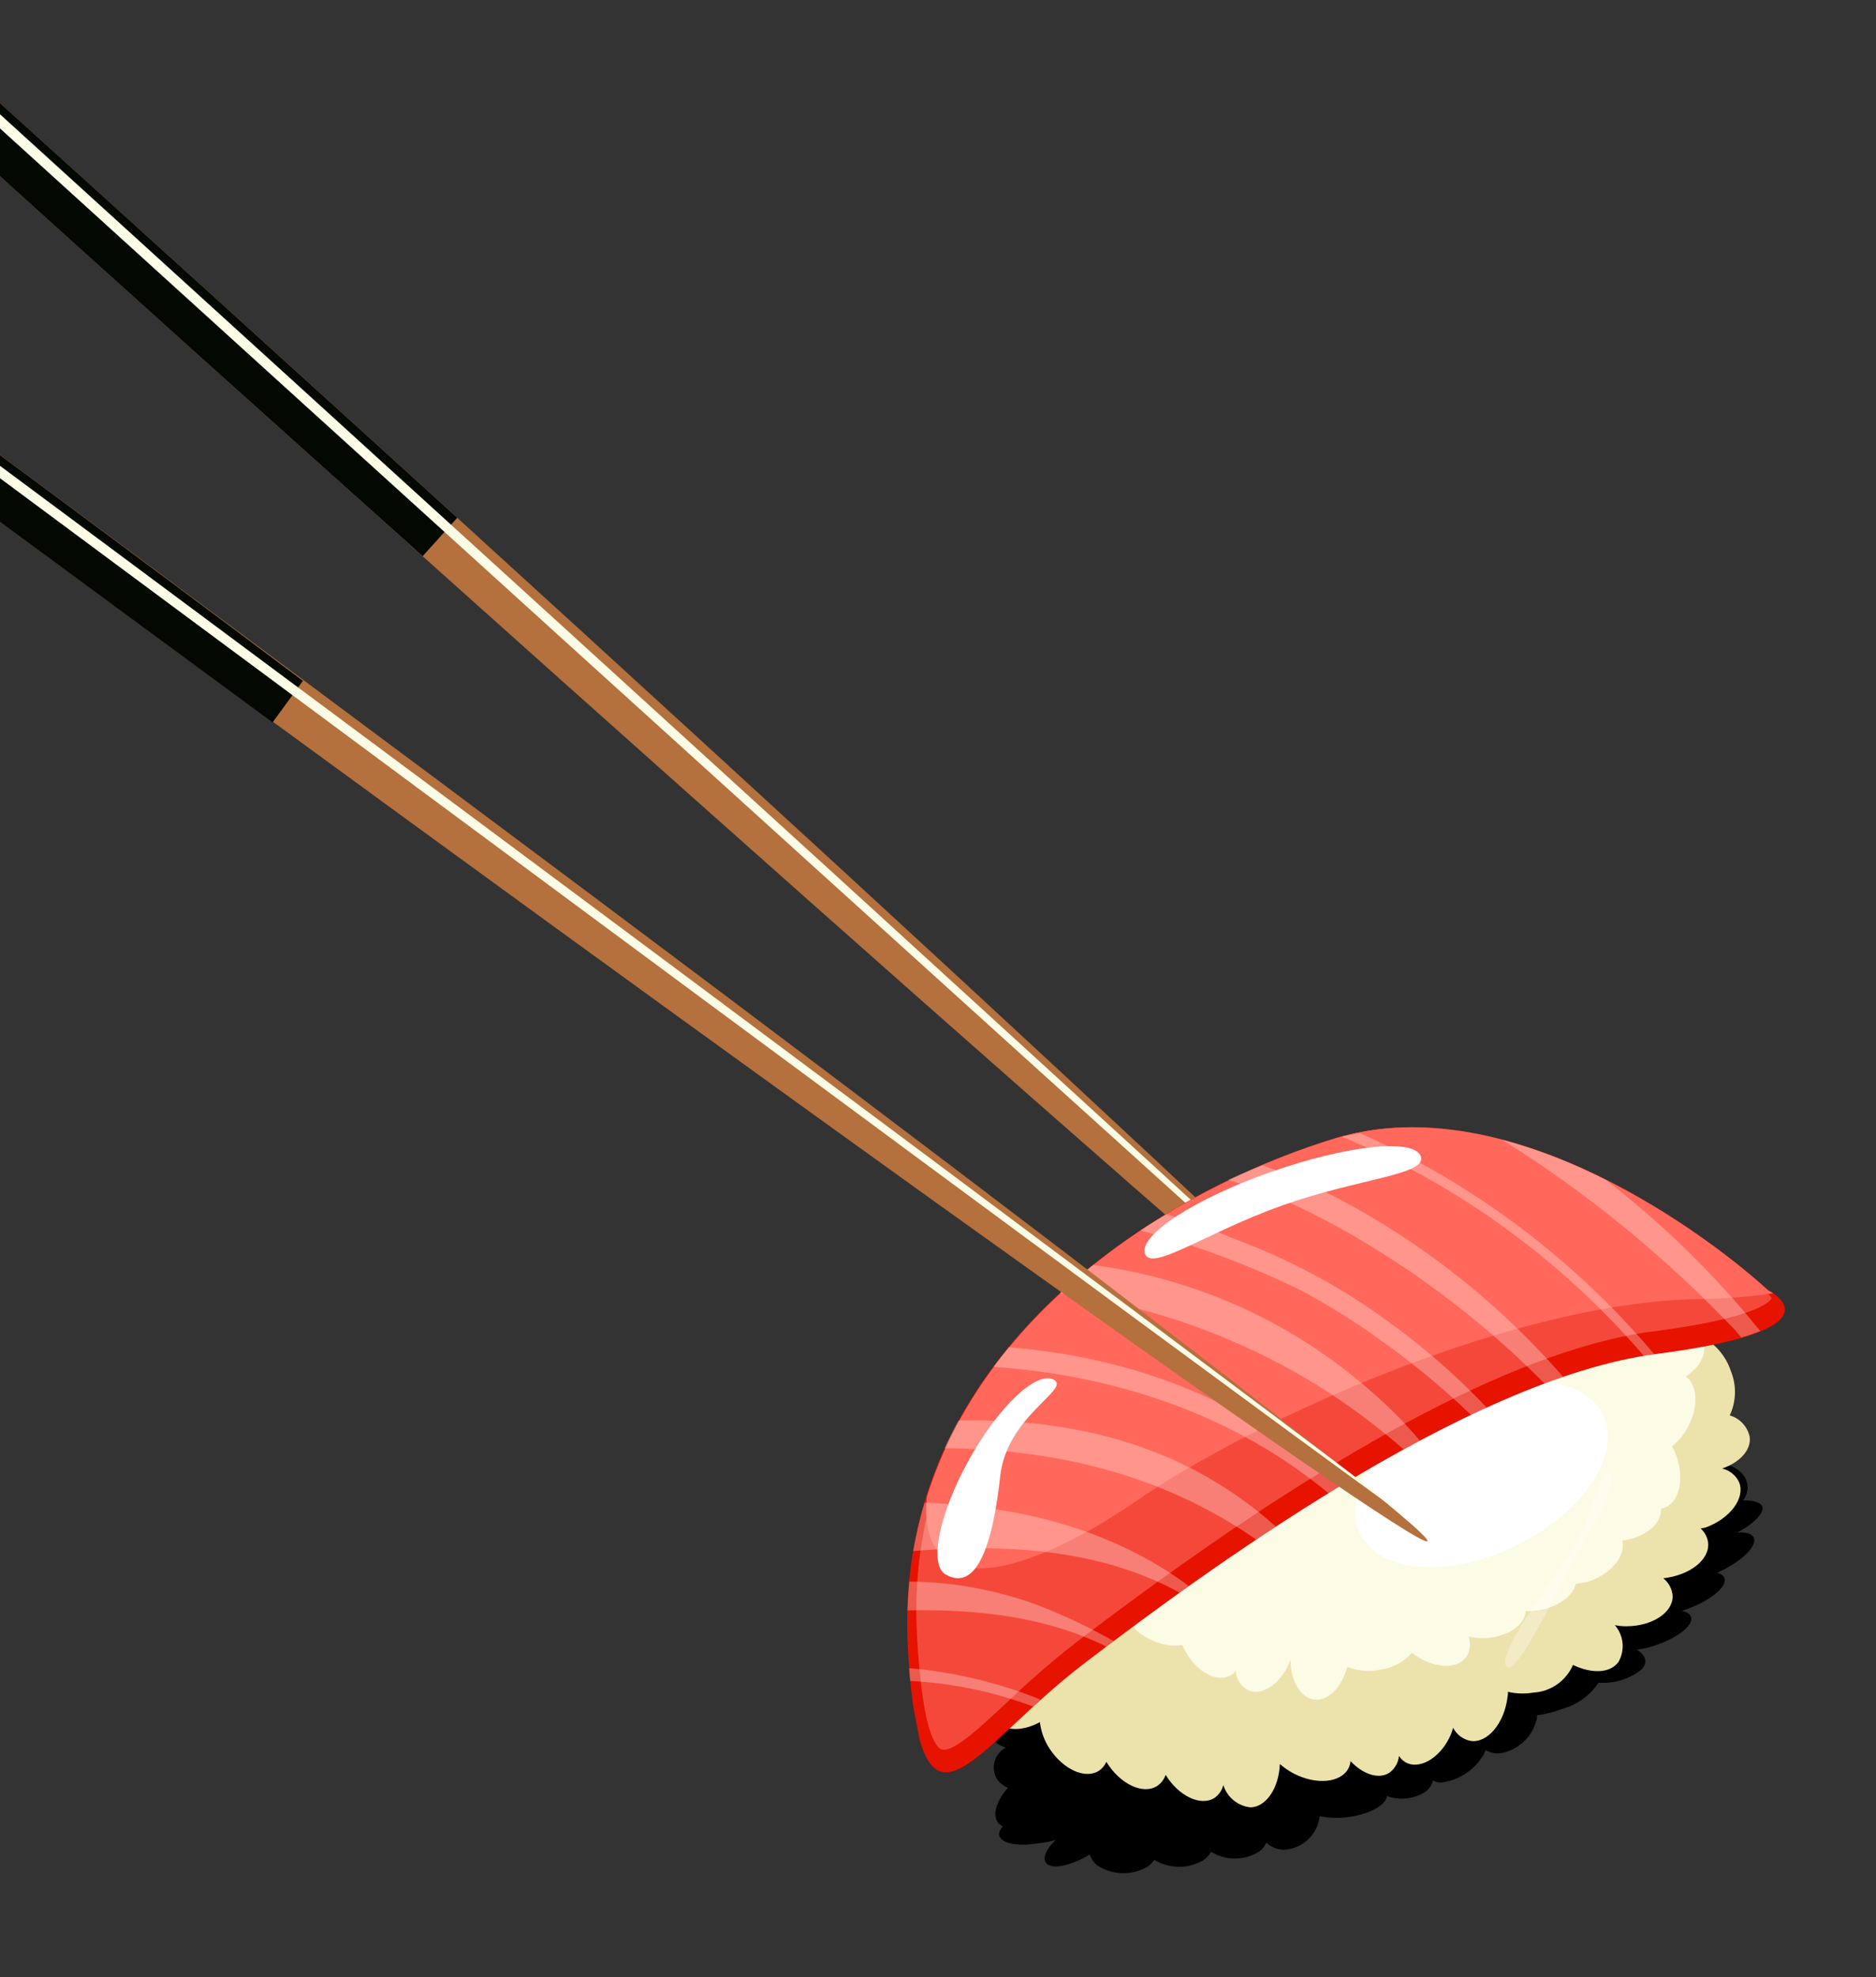 <svg width="614" height="647" viewBox="0 0 614 647" fill="none" xmlns="http://www.w3.org/2000/svg">
<rect x="0" y="0" width="614" height="647" fill="#333333" stroke="none"/>
<path d="M487.912 486.349C491.231 482.689 272.334 279.593 -0.937 32.921L-12.798 46.094C260.48 292.873 484.541 490.013 487.912 486.349Z" fill="#B4703D"/>
<path d="M-0.937 32.921L-12.798 46.094C39.77 93.621 90.577 139.267 138.339 181.984L149.647 169.43C102.237 126.319 51.683 80.444 -0.937 32.921Z" fill="#030800"/>
<path d="M482.211 477.954C482.814 477.279 265.732 278.946 -2.749 34.893L-5.175 37.327C263.519 281.369 481.609 478.629 482.211 477.954Z" fill="#FCFBE6"/>
<path d="M489.227 414.425C523.423 429.352 546.475 452.12 540.752 465.271L505.985 545.108C497.704 564.069 463.354 567.38 429.157 552.453C394.96 537.526 374.047 510.04 382.265 490.923L417.041 411.245C422.764 398.094 455.083 399.494 489.227 414.425Z" fill="#030800"/>
<g clip-path="url(#clip0_1203_15626)">
<g style="mix-blend-mode:multiply">
<path d="M327.11 599.375C327.355 598.733 327.726 598.148 328.201 597.652C325.752 596.46 325.006 593.524 326.708 589.79C327.482 588.017 328.568 586.399 329.915 585.012C328.381 584.368 327.072 583.282 326.154 581.892C325.685 581.033 325.392 580.089 325.291 579.115C325.191 578.142 325.286 577.158 325.571 576.221C325.856 575.285 326.324 574.415 326.949 573.662C327.574 572.91 328.343 572.29 329.21 571.839C325.304 570.688 323.779 568.137 325.468 565.826C327.4 564.062 329.663 562.699 332.125 561.816C334.587 560.933 337.199 560.547 339.811 560.681L340.226 560.129C339.892 559.861 339.52 559.647 339.231 559.371C338.368 558.643 337.709 557.703 337.319 556.643C336.928 555.583 336.82 554.439 337.004 553.325C337.188 552.21 337.659 551.162 338.369 550.285C339.08 549.408 340.007 548.731 341.058 548.32C342.004 547.809 343.008 547.411 344.048 547.136C346.421 542.974 350.15 539.756 354.611 538.022C357.217 536.713 359.954 535.684 362.776 534.953C362.766 534.416 362.824 533.88 362.946 533.358C363.609 530.776 364.969 528.428 366.876 526.57C368.783 524.711 371.165 523.415 373.76 522.823L375.037 522.579C378.918 518.928 383.868 516.625 389.157 516.009C390.939 515.696 392.746 515.543 394.555 515.55C394.498 515.372 394.464 515.188 394.451 515.002C394.033 512.509 394.538 509.948 395.872 507.802C397.206 505.656 399.277 504.072 401.695 503.347C402.909 502.901 404.189 502.657 405.482 502.626C409.792 498.766 415.23 496.402 420.989 495.886C423.476 495.467 426.01 495.4 428.516 495.685C429.447 493.175 430.996 490.941 433.02 489.19C435.043 487.439 437.475 486.228 440.09 485.669C441.418 485.295 442.838 485.45 444.055 486.101C445.271 486.752 446.189 487.849 446.616 489.163C446.573 488.934 446.749 488.616 446.88 488.307C447.959 485.769 449.646 483.537 451.792 481.807C453.937 480.077 456.475 478.903 459.182 478.389C460.368 478.243 461.571 478.441 462.647 478.961C466.64 476.356 471.222 474.8 475.973 474.436C478.42 474.136 480.9 474.24 483.314 474.744C484.442 472.45 486.081 470.446 488.105 468.886C490.129 467.327 492.484 466.254 494.987 465.75C495.87 465.519 496.798 465.519 497.681 465.753C498.564 465.986 499.371 466.444 500.025 467.082C500.68 467.72 501.158 468.516 501.414 469.394C501.67 470.272 501.695 471.201 501.487 472.091C503.07 469.613 505.171 467.509 507.647 465.926C510.122 464.343 512.912 463.318 515.823 462.922C516.638 462.765 517.48 462.83 518.262 463.11C519.043 463.389 519.736 463.874 520.267 464.512C520.799 465.151 521.15 465.92 521.284 466.741C521.418 467.561 521.33 468.402 521.03 469.177C522.848 466.81 525.141 464.85 527.76 463.421C530.38 461.993 533.268 461.129 536.241 460.884C540.565 461.245 541.163 465.393 538.02 470.254L539.658 469.421C547.1 465.779 554.579 464.829 556.369 467.283C557.117 468.23 556.803 469.568 555.714 471.054C557.661 469.981 559.84 469.404 562.062 469.372C566.825 469.555 567.641 473.852 563.902 479.062C565.223 479.191 566.504 479.589 567.667 480.231C568.829 480.873 569.849 481.745 570.663 482.796C571.538 483.99 571.993 485.44 571.958 486.921C571.923 488.401 571.398 489.828 570.467 490.978C574.04 490.867 576.501 491.63 576.868 493.312C577.235 494.995 573.818 498.913 568.491 501.489C571.008 501.294 572.926 501.687 573.745 502.763C575.626 505.199 571.005 510.246 563.435 513.959L561.999 514.612C563.352 515.017 564.23 515.655 564.467 516.652C565.04 519.669 558.882 524.345 550.694 527.04L550.465 527.083C552.347 527.53 553.496 528.353 553.548 529.622C553.665 532.726 547.283 536.971 539.328 539.148C538.05 539.391 536.818 539.625 535.677 539.842C538.577 541.422 539.42 543.866 537.394 546.146C533.417 549.413 528.33 551.009 523.203 550.599C520.351 554.865 516.043 557.941 511.086 559.25C508.509 560.224 505.832 560.909 503.104 561.29C503.099 561.644 503.071 561.997 503.021 562.348C502.4 565.07 501.03 567.562 499.066 569.543C497.102 571.524 494.623 572.914 491.91 573.555C489.977 574.01 487.944 573.682 486.251 572.643L485.619 574.042C484.184 576.551 482.185 578.691 479.78 580.291C477.375 581.891 474.631 582.908 471.765 583.261C470.798 583.305 469.838 583.077 468.993 582.605C468.799 583.458 468.426 584.259 467.897 584.956C467.369 585.653 466.698 586.229 465.93 586.645C464.129 587.689 462.121 588.325 460.047 588.507C457.974 588.688 455.886 588.412 453.93 587.697C453.854 588.227 453.659 588.733 453.361 589.178C451.115 592.542 443.557 595.07 436.416 594.818C434.9 594.783 433.391 594.594 431.912 594.255C431.658 596.693 430.682 598.999 429.109 600.876C427.536 602.754 425.438 604.117 423.084 604.79C421.615 605.311 420.03 605.413 418.507 605.084C416.983 604.755 415.581 604.009 414.456 602.928C413.868 604.259 412.896 605.384 411.665 606.158C409.327 607.499 406.673 608.186 403.98 608.149C401.286 608.112 398.652 607.351 396.352 605.947C395.753 607.114 394.842 608.091 393.72 608.768C391.29 610.161 388.532 610.878 385.732 610.845C382.933 610.811 380.193 610.029 377.796 608.578C377.23 609.459 376.488 610.213 375.616 610.792C373.251 612.183 370.563 612.928 367.821 612.951C365.079 612.974 362.378 612.275 359.99 610.924C359.198 610.491 358.5 609.904 357.936 609.199C357.372 608.493 356.953 607.683 356.704 606.814C351.361 610.056 345.553 611.588 343.169 610.242C340.786 608.896 341.845 605.758 345.451 602.088C343.63 602.603 341.767 602.958 339.884 603.148C331.771 604.502 326.14 602.732 327.11 599.375Z" fill="black"/>
</g>
<path d="M309.512 536.327C309.733 535.4 310.148 534.53 310.73 533.775C309.414 531.658 308.601 529.267 308.351 526.786C308.101 524.305 308.422 521.8 309.289 519.463C310.021 517.019 311.188 514.727 312.733 512.698C310.983 510.521 309.686 508.013 308.921 505.325C306.711 498.168 308.326 491.231 312.457 488.835C310.583 487.465 309.209 485.518 308.547 483.291C307.885 481.064 307.972 478.681 308.793 476.509C311.199 472.499 317.701 471.877 324.032 474.84L324.478 473.95C324.128 473.353 323.787 472.803 323.475 472.152C319.731 464.387 320.774 456.185 325.753 453.77C326.74 453.321 327.819 453.115 328.902 453.17C329.84 450.635 331.355 448.353 333.327 446.506C335.299 444.659 337.674 443.298 340.263 442.531C342.991 441.437 345.904 440.883 348.842 440.899C348.857 439.994 348.938 439.092 349.087 438.2C350.284 430.063 355.497 424.146 360.746 424.899C361.21 425.02 361.665 425.17 362.109 425.351C363.889 423.231 366.23 421.658 368.864 420.814C371.498 419.969 374.316 419.887 376.995 420.576C378.94 420.887 380.833 421.467 382.618 422.3L382.445 421.386C381.332 412.789 384.948 405.187 390.548 404.547C391.918 404.356 393.314 404.586 394.551 405.206C396.56 402.996 399.153 401.399 402.03 400.6C404.907 399.801 407.95 399.833 410.81 400.691C413.655 401.237 416.367 402.329 418.797 403.907C420.692 396.206 426.109 390.866 431.208 392.074C433.132 392.793 434.788 394.086 435.955 395.778C437.122 397.47 437.742 399.479 437.733 401.535C437.655 401.124 437.896 400.652 438.046 400.197C440.252 392.389 446.186 387.282 451.183 388.699C452.626 389.17 453.879 390.094 454.757 391.334C456.838 389.989 459.197 389.136 461.656 388.84C464.115 388.545 466.609 388.814 468.949 389.628C471.777 390.465 474.39 391.907 476.608 393.854C479.041 386.997 484.303 382.586 488.875 383.752C493.447 384.919 496.15 390.94 495.446 397.941C499.169 390.65 505.758 386.507 510.675 388.744C512.696 390.084 514.232 392.04 515.057 394.322C515.882 396.605 515.952 399.092 515.257 401.417C519.793 394.681 526.839 391.446 531.378 394.181C535.916 396.917 536.292 404.375 532.709 411.403C533.255 411.107 533.824 410.856 534.411 410.653C542.254 407.882 550.089 409.801 551.863 414.909C552.255 415.942 552.418 417.048 552.342 418.15C552.265 419.252 551.951 420.324 551.42 421.292C552.469 420.813 553.611 420.569 554.765 420.578C555.918 420.588 557.056 420.85 558.098 421.348C562.793 423.911 563.438 431.792 559.67 439.092C562.927 441.554 565.342 444.966 566.584 448.858C567.487 451.146 567.913 453.594 567.835 456.052C567.757 458.511 567.176 460.927 566.13 463.152C567.772 463.623 569.252 464.538 570.409 465.797C571.565 467.055 572.353 468.609 572.686 470.287C573.111 474.516 569.511 478.468 563.661 480.529C564.896 480.811 566.047 481.38 567.022 482.19C567.997 483 568.769 484.028 569.274 485.191C571.157 490.373 566.166 496.959 558.157 499.856L556.606 500.151C557.97 501.363 558.843 503.034 559.058 504.847C559.597 510.427 552.99 515.473 544.38 516.449C545.283 517.156 546.024 518.049 546.552 519.068C547.08 520.087 547.383 521.208 547.44 522.354C547.471 527.747 540.688 532.116 532.324 532.145C531.047 532.155 529.772 532.032 528.52 531.78C529.945 533.412 530.826 535.449 531.041 537.607C531.256 539.765 530.793 541.936 529.718 543.818C527.022 547.551 521.007 547.748 514.822 544.805C513.712 547.365 511.915 549.566 509.63 551.163C507.346 552.76 504.663 553.691 501.881 553.851C499.102 554.32 496.257 554.233 493.511 553.597C493.624 554.191 493.463 554.837 493.384 555.42C492.319 564.005 486.774 570.412 481.433 569.676C480.197 569.46 479.028 568.96 478.017 568.216C477.007 567.471 476.181 566.503 475.606 565.386C475.363 566.095 475.165 566.796 474.876 567.514C471.764 574.784 465.385 578.792 460.746 577.023C459.566 576.517 458.565 575.668 457.872 574.586C457.765 575.709 457.411 576.795 456.835 577.764C456.258 578.734 455.474 579.563 454.539 580.193C451.012 582.285 445.991 580.493 442.022 576.276C441.936 577.075 441.717 577.853 441.372 578.578C438.921 583.354 430.942 584.162 423.561 580.405C421.881 579.538 420.312 578.468 418.89 577.221C418.571 585.001 414.503 591.221 409.336 591.399C407.292 591.203 405.352 590.406 403.759 589.108C402.166 587.81 400.992 586.069 400.385 584.105C399.953 585.844 398.894 587.361 397.411 588.364C392.921 591.113 385.801 587.732 381.503 580.783C380.983 582.288 379.981 583.577 378.653 584.451C373.998 587.326 366.561 583.769 362.11 576.518C361.586 577.671 360.762 578.662 359.724 579.387C355.268 582.319 348.029 579.055 343.511 572.196C341.802 569.585 340.719 566.614 340.35 563.515C334.653 566.635 328.541 566.567 326.06 562.966C323.58 559.366 324.446 554.465 328.315 549.94L328.263 549.666C326.315 549.783 324.361 549.629 322.455 549.208C314.181 547.468 308.359 541.709 309.512 536.327Z" fill="#ECE2AC"/>
<path d="M356.057 485.368C355.67 484.826 355.292 484.33 354.943 483.733C350.716 476.913 350.899 469.159 355.343 466.419C356.572 465.77 357.946 465.447 359.335 465.481C360.724 465.515 362.081 465.905 363.277 466.614C359.937 460.477 360.145 453.855 364.014 451.319C364.976 450.752 366.055 450.412 367.168 450.323C368.282 450.234 369.401 450.399 370.441 450.806C371.35 446.777 373.73 443.233 377.113 440.87C378.909 439.522 380.917 438.483 383.055 437.798C382.497 436.545 382.347 435.148 382.628 433.806C383.722 428.862 390.883 425.984 398.712 427.62C400.337 427.973 401.916 428.515 403.416 429.235C403.529 427.772 403.793 426.325 404.204 424.917C406.451 417.575 412.117 412.803 416.886 414.264C416.843 414.035 416.808 413.852 416.765 413.624C417.214 411.814 418.337 410.245 419.904 409.238C420.254 408.208 420.832 407.27 421.593 406.494C422.354 405.718 423.28 405.124 424.301 404.754C425.684 404.457 427.12 404.519 428.473 404.933C429.825 405.346 431.05 406.099 432.032 407.119L433.625 407.29C436.299 407.893 438.828 409.021 441.064 410.61C442.846 403.309 448.178 398.269 452.823 399.327C454.68 399.968 456.294 401.168 457.444 402.764C458.593 404.36 459.222 406.272 459.244 408.239C459.166 407.828 459.407 407.356 459.52 406.956C461.578 399.366 467.216 394.693 471.933 395.88C472.767 396.14 473.541 396.565 474.208 397.129C474.875 397.694 475.423 398.386 475.82 399.165C477.76 398.105 479.898 397.458 482.1 397.268C484.302 397.077 486.519 397.346 488.613 398.057C491.921 398.931 494.925 400.703 497.292 403.178C498.102 401.146 499.544 399.43 501.404 398.282C503.264 397.135 505.444 396.618 507.62 396.808C512.129 397.892 514.632 403.856 513.711 410.709C517.077 403.533 523.612 399.353 528.338 401.579C533.064 403.806 534.27 411.154 531.258 418.451C532.638 417.063 534.404 416.124 536.326 415.759C538.248 415.393 540.235 415.617 542.028 416.402C546.566 419.138 546.784 427.005 542.536 434.017C542.322 434.389 542.046 434.679 541.833 435.051C548.987 432.884 555.94 434.639 557.482 439.271C558.75 442.961 556.321 447.354 551.792 450.394C555.6 453.269 556.007 460.39 552.4 467.043C551.123 469.451 549.37 471.573 547.248 473.28C547.859 474.367 548.376 475.505 548.792 476.68C551.363 484.242 549.479 491.752 544.598 493.438C544.289 493.544 543.966 493.606 543.64 493.621C544.012 498.57 538.439 503.087 530.977 504.129C532.17 508.921 527.597 514.717 520.347 517.375C518.857 517.812 517.329 518.103 515.783 518.244C514.73 522.659 509.156 526.419 502.098 527.099C501.192 527.18 500.282 527.21 499.373 527.192C499.008 531.997 492.821 536.016 485.167 536.051C483.656 536.017 482.151 535.844 480.672 535.534C481.061 536.625 481.193 537.791 481.059 538.942C480.925 540.093 480.528 541.197 479.898 542.169C476.916 546.383 469.23 545.999 462.76 541.31L462.146 540.811C459.411 543.89 455.653 545.867 451.57 546.376C448.011 547.135 444.305 546.8 440.938 545.415C439.217 552.041 434.755 556.679 430.15 556.087C425.546 555.495 422.356 549.899 422.366 542.982L421.973 544.146C419.02 551.007 413.023 555.037 408.595 553.133C407.406 552.52 406.397 551.606 405.669 550.481C404.941 549.357 404.52 548.062 404.447 546.724C404.003 547.303 403.454 547.792 402.83 548.168C398.579 550.682 392.15 547.454 388.312 540.938C387.82 540.104 387.387 539.237 387.015 538.343C383.262 538.815 379.456 538.099 376.129 536.295C372.812 534.673 370.051 532.099 368.2 528.9C363.146 528.678 358.878 522.387 358.598 514.436C358.471 511.785 358.867 509.135 359.765 506.637C358.2 505.317 356.863 503.747 355.809 501.991C351.634 495.445 351.778 487.982 356.057 485.368Z" fill="#FCFBE6"/>
<path d="M445.157 501.895C438.766 488.904 451.392 469.737 473.268 458.943C495.145 448.15 518.069 449.85 524.534 462.732C531 475.615 518.337 494.837 496.415 505.638C474.493 516.44 451.531 514.795 445.157 501.895Z" fill="white"/>
<path d="M578.688 422.214C560.362 405.385 494.657 355.186 437.261 372.407C379.866 389.627 291.297 443.137 297.186 540.142C301.414 609.475 317.274 572.975 354.734 544.393C392.193 515.812 479.501 451.176 542.259 443.022C605.017 434.869 578.688 422.214 578.688 422.214Z" fill="#E61300"/>
<path d="M309.616 572.49C313.906 571.674 320.974 565.072 329.128 557.459C336.336 550.51 343.894 543.935 351.771 537.758C428.362 479.188 489.67 445.216 533.799 436.818C536.263 436.349 538.727 435.88 541.189 435.648C546.955 434.883 552.237 434.067 556.801 433.199C578.478 429.074 579.848 424.835 579.839 424.789C579.024 423.503 577.844 422.491 576.45 421.882L575.979 421.64L575.572 421.244C572.681 418.716 506.274 358.847 445.534 370.406C442.882 370.91 440.257 371.551 437.672 372.328C422.816 376.766 293.09 419.211 300.192 536.303C301.47 557.228 303.944 569.26 307.552 572.078C307.838 572.308 308.174 572.466 308.534 572.538C308.893 572.609 309.265 572.593 309.616 572.49Z" fill="#F4493A"/>
<path d="M437.262 372.407C494.657 355.186 560.362 405.385 578.689 422.214C579.262 422.494 579.813 422.817 580.338 423.179C572.455 424.354 564.501 424.981 556.532 425.057C495.912 425.795 410.59 464.527 372.24 490.91C333.89 517.293 300.261 524.213 303.328 489.816C323.947 424.09 390.921 386.34 437.262 372.407Z" fill="#FF685A"/>
<g style="mix-blend-mode:color-dodge" opacity="0.3">
<g style="mix-blend-mode:color-dodge">
<path d="M457.439 380.312C451.564 377.262 445.322 374.52 439.106 371.914C441.114 371.532 443.076 371.158 445.084 370.776C482.245 387.294 515.185 412.033 541.428 443.133L538.097 443.767C515.605 417.544 488.203 395.986 457.439 380.312V380.312Z" fill="white"/>
</g>
<g style="mix-blend-mode:color-dodge">
<path d="M481.465 463.021C471.977 453.89 461.8 445.503 451.027 437.936C442.915 432.124 434.428 426.857 425.621 422.169C408.84 413.935 391.283 407.392 373.21 402.639C376.024 400.777 378.81 399.016 381.66 397.337C388.964 399.398 396.118 401.96 403.07 405.007C412.348 408.431 421.381 412.487 430.105 417.149C438.775 421.787 447.094 427.058 454.992 432.919C465.672 440.629 475.651 449.268 484.813 458.737L486.536 460.588L481.548 462.958L481.465 463.021Z" fill="white"/>
</g>
<g style="mix-blend-mode:color-dodge">
<path d="M505.515 452.714C489.441 436.492 471.569 422.16 452.248 409.999C441.873 403.402 431.044 397.55 419.843 392.486C413.999 390.094 408.015 387.965 401.975 386.036C405.643 384.438 409.485 382.76 413.18 381.299C416.03 382.367 418.918 383.38 421.669 384.42C433.116 389.351 444.164 395.165 454.713 401.811C475.954 415.159 495.115 431.572 511.576 450.519L505.515 452.714Z" fill="white"/>
</g>
<g style="mix-blend-mode:color-dodge">
<path d="M491.592 372.913C503.322 376.128 514.695 380.533 525.532 386.061C544.28 400.499 561.258 417.107 576.111 435.539C574.08 436.361 572.005 437.072 569.896 437.669L567.932 435.296C545.202 411.374 519.553 390.415 491.592 372.913V372.913Z" fill="white"/>
</g>
<g style="mix-blend-mode:color-dodge">
<path d="M297.617 517.518C311.73 517.659 325.717 520.185 338.991 524.989C347.78 528.342 356.303 532.356 364.487 536.997L362.084 538.78C342.877 529.269 320.638 526.445 297.045 526.956C297.103 523.773 297.314 520.654 297.617 517.518Z" fill="white"/>
</g>
<g style="mix-blend-mode:color-dodge">
<path d="M298.888 507.52C299.804 502.179 301.044 496.898 302.599 491.707C334.494 492.836 364.466 500.771 389.102 518.957L386.066 521.145C361.033 507.345 330.79 504.954 298.888 507.52Z" fill="white"/>
</g>
<g style="mix-blend-mode:color-dodge">
<path d="M297.93 550.041C297.678 548.716 297.7 547.338 297.56 545.849C312.321 547.128 326.811 550.595 340.556 556.137L338.102 558.404C325.221 553.558 311.671 550.738 297.93 550.041Z" fill="white"/>
</g>
<g style="mix-blend-mode:color-dodge">
<path d="M431.583 453.57C405.767 437.593 376.88 427.244 346.805 423.197C350.352 419.965 354.014 417.09 357.67 413.931C391.001 418.264 422.32 432.334 447.72 454.383C453.857 459.568 459.543 465.267 464.714 471.418L459.394 474.278C450.696 466.636 441.396 459.711 431.583 453.57V453.57Z" fill="white"/>
</g>
<g style="mix-blend-mode:color-dodge">
<path d="M309.145 473.886C310.587 470.77 312.1 467.783 313.713 464.824C351.813 464.014 387.897 473.013 417.565 499.523L411.139 503.777C380.528 482.513 345.667 474.229 309.145 473.886Z" fill="white"/>
</g>
<g style="mix-blend-mode:color-dodge">
<path d="M325.131 447.26C326.755 445.104 328.424 442.939 330.157 440.857C370.349 444.101 408.509 458.056 438.506 486.54L434.95 488.732C404.062 463.022 365.482 450.094 325.131 447.26Z" fill="white"/>
</g>
</g>
<path d="M374.75 410.254C372.612 404.221 391.083 392.181 416.047 383.453C441.011 374.724 462.88 372.362 465.019 378.396C467.157 384.43 444.817 385.555 419.87 394.375C394.924 403.195 376.889 416.288 374.75 410.254Z" fill="white"/>
<path d="M309.52 515.206C303.919 512.104 307.349 495.302 317.108 477.722C326.868 460.142 339.342 448.391 344.943 451.493C350.544 454.595 329.37 463.36 327.333 483.259C323.527 517.75 315.084 518.362 309.52 515.206Z" fill="white"/>
</g>
<g style="mix-blend-mode:color-dodge" opacity="0.3">
<path d="M493.305 545.55C496.94 547.538 509.285 521.08 515.692 509.655C522.098 498.23 530.272 484.033 526.741 481.985C523.21 479.938 521.321 497.685 513.152 509.102C500.138 527.418 489.668 543.508 493.305 545.55Z" fill="white"/>
</g>
<path d="M467.191 504.295C470.119 500.336 232.212 320.008 -64.09 101.515L-74.605 115.843C221.751 334.333 464.21 508.258 467.191 504.295Z" fill="#B4703D"/>
<path d="M-64.09 101.515L-74.605 115.843C-17.538 157.932 37.513 198.317 89.23 236.375L99.145 222.776C47.83 184.267 -7.076 143.608 -64.09 101.515Z" fill="#030800"/>
<path d="M460.725 496.531C461.269 495.752 225.587 319.898 -65.68 103.636L-67.612 106.31C223.655 322.572 460.179 497.257 460.725 496.531Z" fill="#FCFBE6"/>
<defs>
<clipPath id="clip0_1203_15626">
<rect width="304.739" height="226.15" fill="white" transform="matrix(-0.982 0.187 0.187 0.982 568.749 346.958)"/>
</clipPath>
</defs>
</svg>

